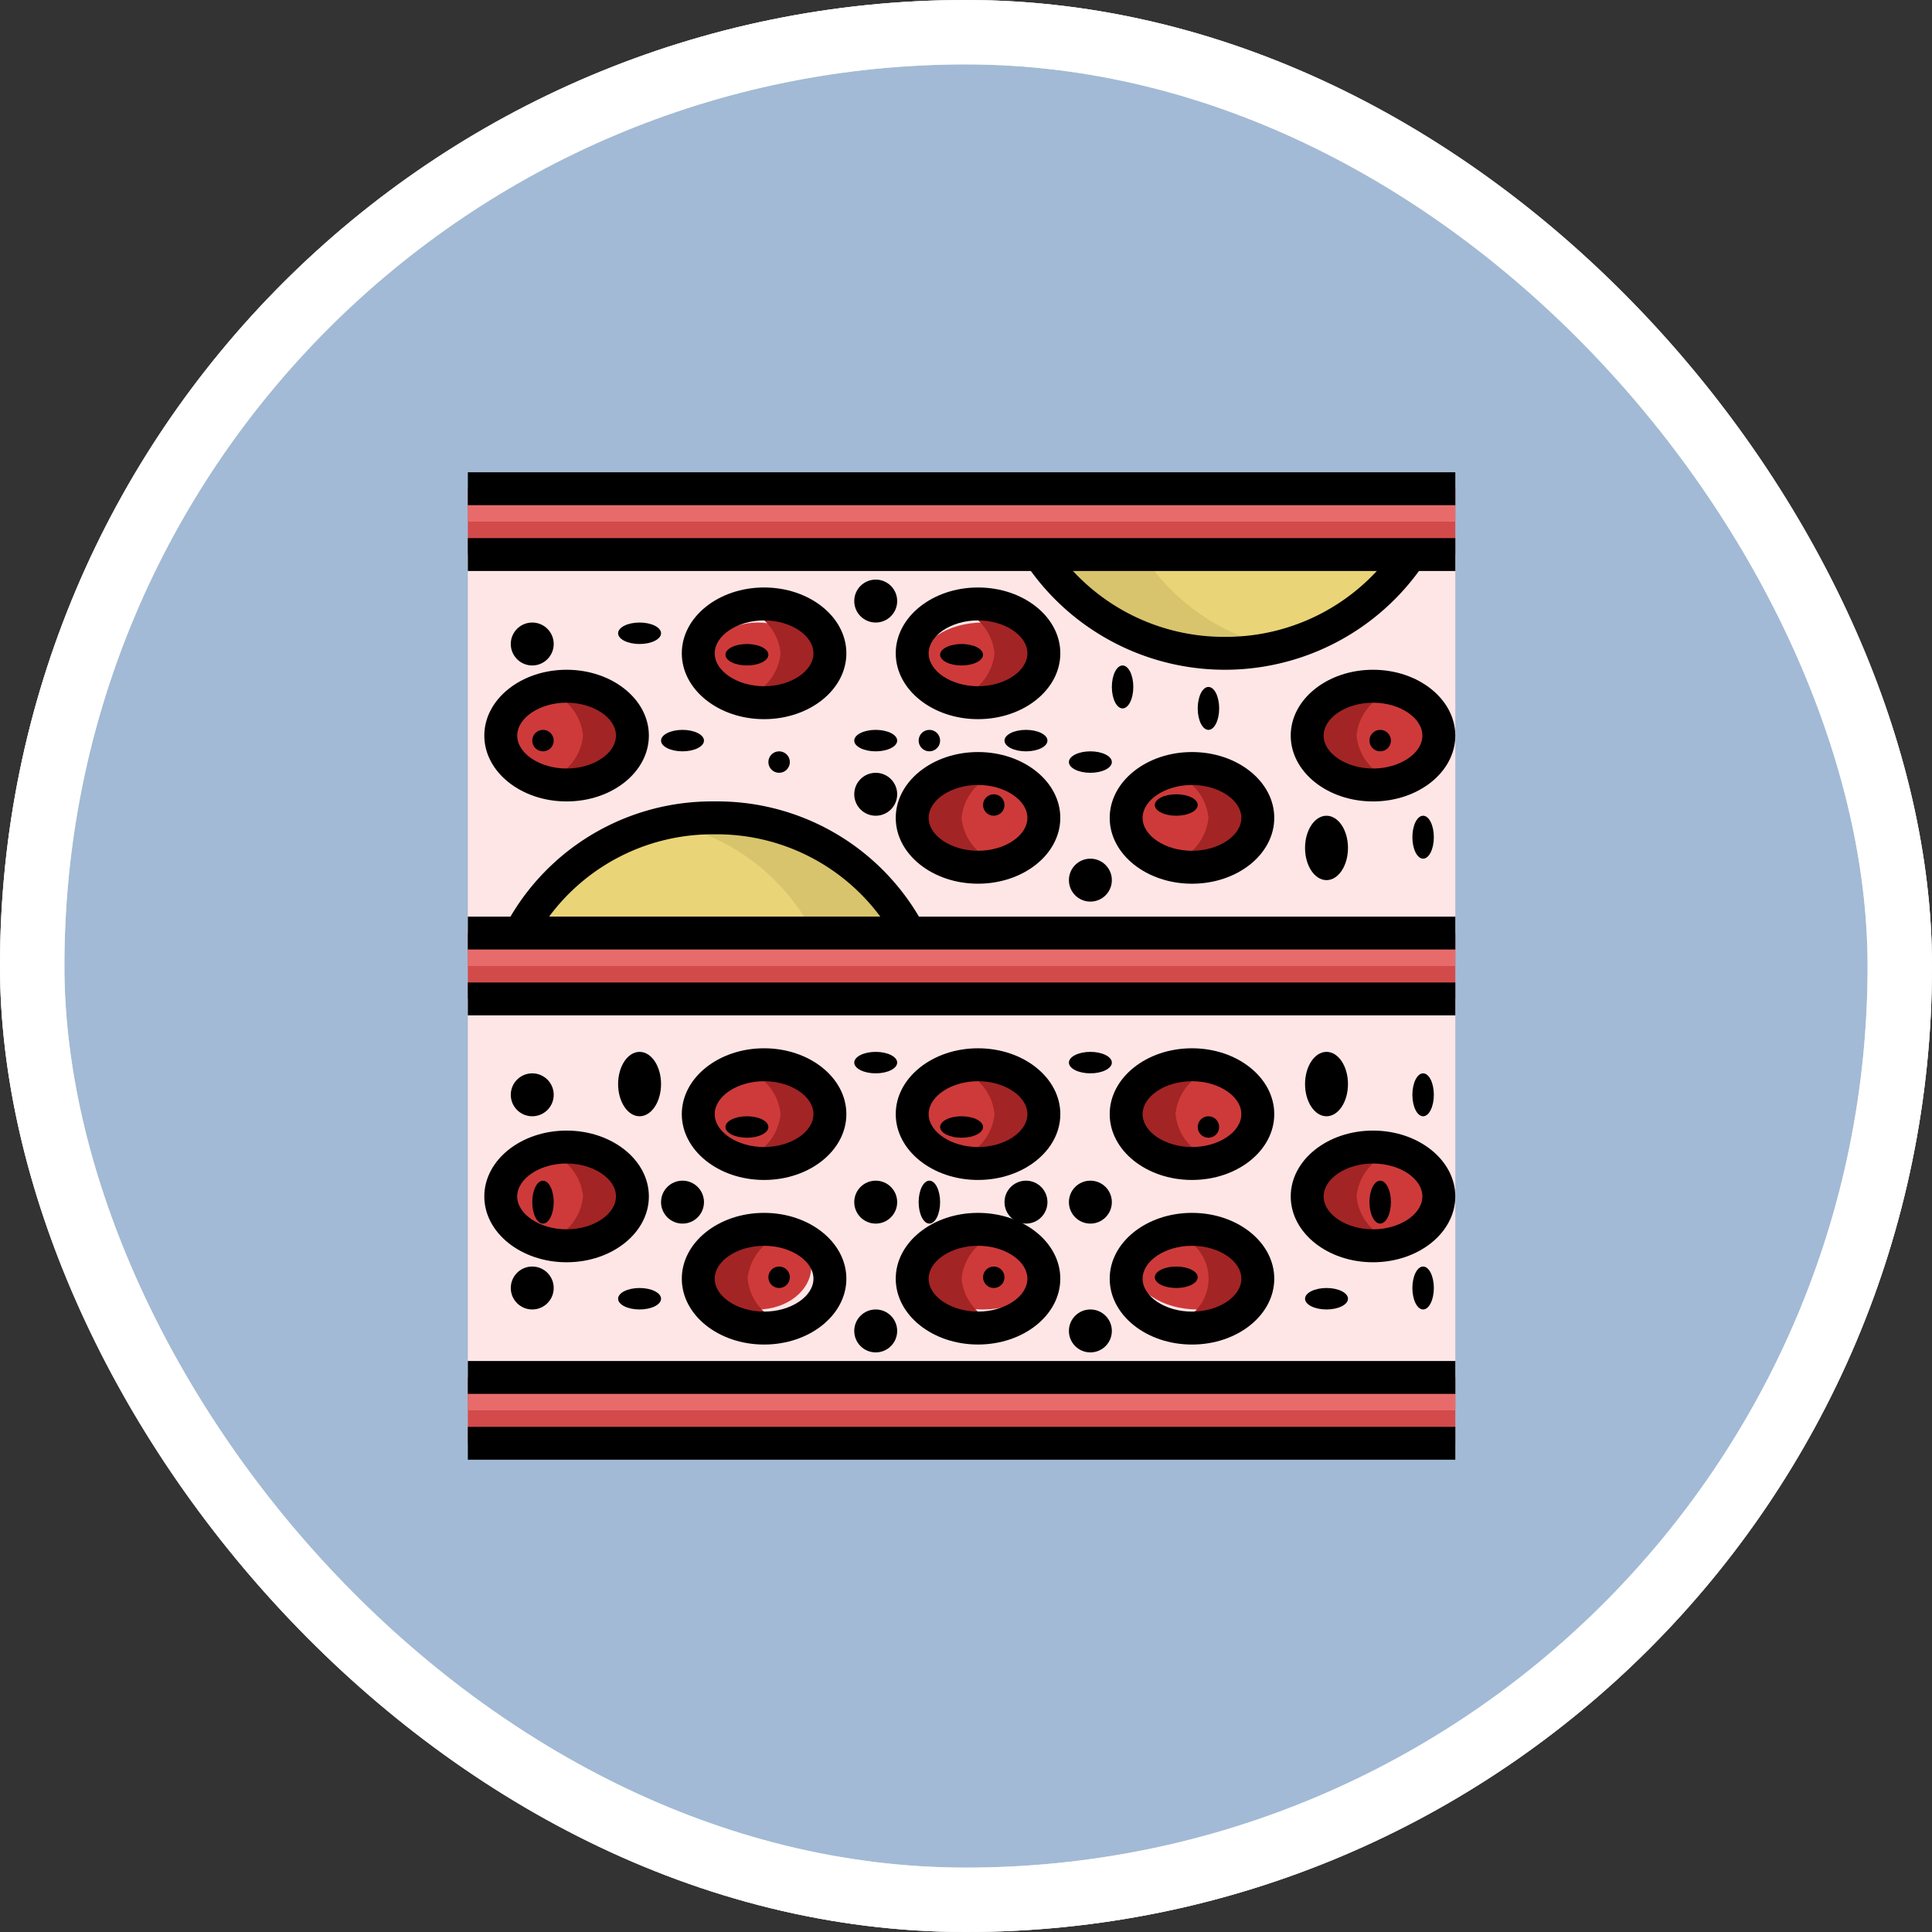 <svg xmlns="http://www.w3.org/2000/svg" width="90" height="90" viewBox="0 0 90 90">
  <rect x="0" y="0" width="90" height="90" fill="#333333" stroke="none"/>
  <g id="Grupo_1112511" data-name="Grupo 1112511" transform="translate(-335.257 -1097)">
    <g id="Grupo_1098742" data-name="Grupo 1098742" transform="translate(-868.063 708.258)">
      <g id="Rectángulo_400898" data-name="Rectángulo 400898" transform="translate(1203.32 388.742)" fill="#b4d1f0" stroke="#fff" stroke-width="3" opacity="0.859">
        <rect width="90" height="90" rx="45" stroke="none"/>
        <rect x="1.5" y="1.5" width="87" height="87" rx="43.5" fill="none"/>
      </g>
      <g id="Rectángulo_400907" data-name="Rectángulo 400907" transform="translate(1203.32 388.742)" fill="none" stroke="#fff" stroke-width="3">
        <rect width="90" height="90" rx="45" stroke="none"/>
        <rect x="1.5" y="1.5" width="87" height="87" rx="43.5" fill="none"/>
      </g>
    </g>
    <g id="Grupo_1112317" data-name="Grupo 1112317" transform="translate(355.051 1117)">
      <path id="Trazado_903782" data-name="Trazado 903782" d="M2,3H48V6.067H2Z" transform="translate(0 -0.233)" fill="#d34a4a"/>
      <path id="Trazado_903783" data-name="Trazado 903783" d="M2,3H48V4.533H2Z" transform="translate(0 -0.233)" fill="#e86b6b"/>
      <path id="Trazado_903784" data-name="Trazado 903784" d="M2,30H48v3.067H2Z" transform="translate(0 -6.533)" fill="#d34a4a"/>
      <path id="Trazado_903785" data-name="Trazado 903785" d="M2,30H48v1.533H2Z" transform="translate(0 -6.533)" fill="#e86b6b"/>
      <path id="Trazado_903786" data-name="Trazado 903786" d="M2,57H48v3.067H2Z" transform="translate(0 -12.833)" fill="#d34a4a"/>
      <path id="Trazado_903787" data-name="Trazado 903787" d="M2,57H48v1.533H2Z" transform="translate(0 -12.833)" fill="#e86b6b"/>
      <path id="Trazado_903788" data-name="Trazado 903788" d="M2,7H48V24.633H2Z" transform="translate(0 -1.167)" fill="#ffe6e6"/>
      <path id="Trazado_903789" data-name="Trazado 903789" d="M23.3,28.367A10.038,10.038,0,0,0,14.242,23,10.038,10.038,0,0,0,5.18,28.367Z" transform="translate(-0.742 -4.9)" fill="#ead478"/>
      <path id="Trazado_903790" data-name="Trazado 903790" d="M54.005,7A10.4,10.4,0,0,1,36.74,7Z" transform="translate(-8.106 -1.167)" fill="#ead478"/>
      <ellipse id="Elipse_12068" data-name="Elipse 12068" cx="3" cy="2" rx="3" ry="2" transform="translate(41 12)" fill="#ce3a3a"/>
      <path id="Trazado_903791" data-name="Trazado 903791" d="M55.3,17.3a2.419,2.419,0,0,1,1.917-2.131A3.97,3.97,0,0,0,56.067,15C54.372,15,53,16.027,53,17.3s1.372,2.3,3.067,2.3a3.97,3.97,0,0,0,1.15-.169A2.419,2.419,0,0,1,55.3,17.3Z" transform="translate(-11.9 -3.033)" fill="#a32424"/>
      <ellipse id="Elipse_12069" data-name="Elipse 12069" cx="3" cy="2.5" rx="3" ry="2.5" transform="translate(23 16)" fill="#ce3a3a"/>
      <path id="Trazado_903792" data-name="Trazado 903792" d="M31.3,22.3a2.419,2.419,0,0,1,1.917-2.131A3.97,3.97,0,0,0,32.067,20C30.372,20,29,21.027,29,22.3s1.372,2.3,3.067,2.3a3.97,3.97,0,0,0,1.15-.169A2.419,2.419,0,0,1,31.3,22.3Z" transform="translate(-6.3 -4.2)" fill="#a32424"/>
      <ellipse id="Elipse_12070" data-name="Elipse 12070" cx="3" cy="2.5" rx="3" ry="2.5" transform="translate(33 16)" fill="#ce3a3a"/>
      <path id="Trazado_903793" data-name="Trazado 903793" d="M45.65,20a3.97,3.97,0,0,0-1.15.169A2.419,2.419,0,0,1,46.417,22.3,2.419,2.419,0,0,1,44.5,24.431a3.97,3.97,0,0,0,1.15.169c1.694,0,3.067-1.027,3.067-2.3S47.344,20,45.65,20Z" transform="translate(-9.917 -4.2)" fill="#a32424"/>
      <ellipse id="Elipse_12071" data-name="Elipse 12071" cx="3.5" cy="2" rx="3.5" ry="2" transform="translate(3 12)" fill="#ce3a3a"/>
      <path id="Trazado_903794" data-name="Trazado 903794" d="M7.65,15a3.97,3.97,0,0,0-1.15.169A2.419,2.419,0,0,1,8.417,17.3,2.419,2.419,0,0,1,6.5,19.431a3.97,3.97,0,0,0,1.15.169c1.694,0,3.067-1.027,3.067-2.3S9.344,15,7.65,15Z" transform="translate(-1.05 -3.033)" fill="#a32424"/>
      <ellipse id="Elipse_12072" data-name="Elipse 12072" cx="2.5" cy="2" rx="2.5" ry="2" transform="translate(13 9)" fill="#ce3a3a"/>
      <path id="Trazado_903795" data-name="Trazado 903795" d="M19.65,10a3.97,3.97,0,0,0-1.15.169A2.419,2.419,0,0,1,20.417,12.3,2.419,2.419,0,0,1,18.5,14.431a3.97,3.97,0,0,0,1.15.169c1.694,0,3.067-1.027,3.067-2.3S21.344,10,19.65,10Z" transform="translate(-3.85 -1.867)" fill="#a32424"/>
      <ellipse id="Elipse_12073" data-name="Elipse 12073" cx="3" cy="2" rx="3" ry="2" transform="translate(23 9)" fill="#ce3a3a"/>
      <path id="Trazado_903796" data-name="Trazado 903796" d="M32.65,10a3.97,3.97,0,0,0-1.15.169A2.419,2.419,0,0,1,33.417,12.3,2.419,2.419,0,0,1,31.5,14.431a3.97,3.97,0,0,0,1.15.169c1.694,0,3.067-1.027,3.067-2.3S34.344,10,32.65,10Z" transform="translate(-6.883 -1.867)" fill="#a32424"/>
      <path id="Trazado_903797" data-name="Trazado 903797" d="M2,34H48V51.633H2Z" transform="translate(0 -7.467)" fill="#ffe6e6"/>
      <ellipse id="Elipse_12074" data-name="Elipse 12074" cx="3" cy="2" rx="3" ry="2" transform="translate(41 34)" fill="#ce3a3a"/>
      <path id="Trazado_903798" data-name="Trazado 903798" d="M55.3,45.3a2.419,2.419,0,0,1,1.917-2.131A3.97,3.97,0,0,0,56.067,43C54.372,43,53,44.027,53,45.3s1.372,2.3,3.067,2.3a3.97,3.97,0,0,0,1.15-.169A2.419,2.419,0,0,1,55.3,45.3Z" transform="translate(-11.9 -9.567)" fill="#a32424"/>
      <ellipse id="Elipse_12075" data-name="Elipse 12075" cx="3" cy="2.5" rx="3" ry="2.5" transform="translate(33 29)" fill="#ce3a3a"/>
      <path id="Trazado_903799" data-name="Trazado 903799" d="M44.3,40.3a2.419,2.419,0,0,1,1.917-2.131A3.97,3.97,0,0,0,45.067,38C43.372,38,42,39.027,42,40.3s1.372,2.3,3.067,2.3a3.97,3.97,0,0,0,1.15-.169A2.419,2.419,0,0,1,44.3,40.3Z" transform="translate(-9.333 -8.4)" fill="#a32424"/>
      <ellipse id="Elipse_12076" data-name="Elipse 12076" cx="3" cy="2" rx="3" ry="2" transform="translate(23 37)" fill="#ce3a3a"/>
      <path id="Trazado_903800" data-name="Trazado 903800" d="M31.3,50.3a2.419,2.419,0,0,1,1.917-2.131A3.97,3.97,0,0,0,32.067,48C30.372,48,29,49.027,29,50.3s1.372,2.3,3.067,2.3a3.97,3.97,0,0,0,1.15-.169A2.419,2.419,0,0,1,31.3,50.3Z" transform="translate(-6.3 -10.733)" fill="#a32424"/>
      <ellipse id="Elipse_12077" data-name="Elipse 12077" cx="2.5" cy="2" rx="2.5" ry="2" transform="translate(13 37)" fill="#ce3a3a"/>
      <path id="Trazado_903801" data-name="Trazado 903801" d="M18.3,50.3a2.419,2.419,0,0,1,1.917-2.131A3.97,3.97,0,0,0,19.067,48C17.372,48,16,49.027,16,50.3s1.372,2.3,3.067,2.3a3.97,3.97,0,0,0,1.15-.169A2.419,2.419,0,0,1,18.3,50.3Z" transform="translate(-3.267 -10.733)" fill="#a32424"/>
      <ellipse id="Elipse_12078" data-name="Elipse 12078" cx="3" cy="2" rx="3" ry="2" transform="translate(33 37)" fill="#ce3a3a"/>
      <path id="Trazado_903802" data-name="Trazado 903802" d="M45.65,48a3.97,3.97,0,0,0-1.15.169,2.143,2.143,0,0,1,0,4.263,3.97,3.97,0,0,0,1.15.169c1.694,0,3.067-1.027,3.067-2.3S47.344,48,45.65,48Z" transform="translate(-9.917 -10.733)" fill="#a32424"/>
      <ellipse id="Elipse_12079" data-name="Elipse 12079" cx="3.5" cy="2" rx="3.5" ry="2" transform="translate(3 34)" fill="#ce3a3a"/>
      <path id="Trazado_903803" data-name="Trazado 903803" d="M7.65,43a3.97,3.97,0,0,0-1.15.169A2.419,2.419,0,0,1,8.417,45.3,2.419,2.419,0,0,1,6.5,47.431a3.97,3.97,0,0,0,1.15.169c1.694,0,3.067-1.027,3.067-2.3S9.344,43,7.65,43Z" transform="translate(-1.05 -9.567)" fill="#a32424"/>
      <circle id="Elipse_12080" data-name="Elipse 12080" cx="2.5" cy="2.5" r="2.5" transform="translate(13 29)" fill="#ce3a3a"/>
      <path id="Trazado_903804" data-name="Trazado 903804" d="M19.65,38a3.97,3.97,0,0,0-1.15.169A2.419,2.419,0,0,1,20.417,40.3,2.419,2.419,0,0,1,18.5,42.431a3.97,3.97,0,0,0,1.15.169c1.694,0,3.067-1.027,3.067-2.3S21.344,38,19.65,38Z" transform="translate(-3.85 -8.4)" fill="#a32424"/>
      <ellipse id="Elipse_12081" data-name="Elipse 12081" cx="3" cy="2.5" rx="3" ry="2.5" transform="translate(23 29)" fill="#ce3a3a"/>
      <path id="Trazado_903805" data-name="Trazado 903805" d="M32.65,38a3.97,3.97,0,0,0-1.15.169A2.419,2.419,0,0,1,33.417,40.3,2.419,2.419,0,0,1,31.5,42.431a3.97,3.97,0,0,0,1.15.169c1.694,0,3.067-1.027,3.067-2.3S34.344,38,32.65,38Z" transform="translate(-6.883 -8.4)" fill="#a32424"/>
      <path id="Trazado_903806" data-name="Trazado 903806" d="M16.321,23a11.234,11.234,0,0,0-2.231.23,9.84,9.84,0,0,1,6.831,5.137h4.462A10.038,10.038,0,0,0,16.321,23Z" transform="translate(-2.821 -4.9)" fill="#d8c46c"/>
      <path id="Trazado_903807" data-name="Trazado 903807" d="M41.539,7h-4.8a10.132,10.132,0,0,0,8.633,4.6,10.708,10.708,0,0,0,2.4-.284A9.937,9.937,0,0,1,41.539,7Z" transform="translate(-8.106 -1.167)" fill="#d8c46c"/>
      <path id="Trazado_903808" data-name="Trazado 903808" d="M2,56H48v1.533H2Z" transform="translate(0 -12.6)"/>
      <path id="Trazado_903809" data-name="Trazado 903809" d="M2,60H48v1.533H2Z" transform="translate(0 -13.533)"/>
      <path id="Trazado_903810" data-name="Trazado 903810" d="M31.833,53.133c2.116,0,3.833-1.372,3.833-3.067S33.949,47,31.833,47,28,48.372,28,50.067,29.717,53.133,31.833,53.133Zm0-4.6c1.25,0,2.3.705,2.3,1.533s-1.05,1.533-2.3,1.533-2.3-.705-2.3-1.533S30.584,48.533,31.833,48.533Z" transform="translate(-6.067 -10.5)"/>
      <path id="Trazado_903811" data-name="Trazado 903811" d="M44.833,37C42.717,37,41,38.372,41,40.067s1.717,3.067,3.833,3.067,3.833-1.372,3.833-3.067S46.949,37,44.833,37Zm0,4.6c-1.25,0-2.3-.705-2.3-1.533s1.05-1.533,2.3-1.533,2.3.705,2.3,1.533S46.083,41.6,44.833,41.6Z" transform="translate(-9.1 -8.167)"/>
      <path id="Trazado_903812" data-name="Trazado 903812" d="M55.833,42C53.717,42,52,43.372,52,45.067s1.717,3.067,3.833,3.067,3.833-1.372,3.833-3.067S57.949,42,55.833,42Zm0,4.6c-1.25,0-2.3-.705-2.3-1.533s1.05-1.533,2.3-1.533,2.3.705,2.3,1.533S57.083,46.6,55.833,46.6Z" transform="translate(-11.667 -9.333)"/>
      <ellipse id="Elipse_12082" data-name="Elipse 12082" cx="1" cy="0.5" rx="1" ry="0.5" transform="translate(30 29)"/>
      <circle id="Elipse_12083" data-name="Elipse 12083" cx="1" cy="1" r="1" transform="translate(30 35)"/>
      <circle id="Elipse_12084" data-name="Elipse 12084" cx="1" cy="1" r="1" transform="translate(27 35)"/>
      <circle id="Elipse_12085" data-name="Elipse 12085" cx="0.5" cy="0.5" r="0.5" transform="translate(26 39)"/>
      <circle id="Elipse_12086" data-name="Elipse 12086" cx="0.5" cy="0.5" r="0.5" transform="translate(36 32)"/>
      <path id="Trazado_903813" data-name="Trazado 903813" d="M44.833,47C42.717,47,41,48.372,41,50.067s1.717,3.067,3.833,3.067,3.833-1.372,3.833-3.067S46.949,47,44.833,47Zm0,4.6c-1.25,0-2.3-.705-2.3-1.533s1.05-1.533,2.3-1.533,2.3.705,2.3,1.533S46.083,51.6,44.833,51.6Z" transform="translate(-9.1 -10.5)"/>
      <ellipse id="Elipse_12087" data-name="Elipse 12087" cx="1" cy="0.5" rx="1" ry="0.5" transform="translate(34 39)"/>
      <ellipse id="Elipse_12088" data-name="Elipse 12088" cx="0.5" cy="1" rx="0.5" ry="1" transform="translate(44 35)"/>
      <ellipse id="Elipse_12089" data-name="Elipse 12089" cx="1" cy="1.5" rx="1" ry="1.5" transform="translate(41 29)"/>
      <ellipse id="Elipse_12090" data-name="Elipse 12090" cx="0.5" cy="1" rx="0.5" ry="1" transform="translate(46 30)"/>
      <ellipse id="Elipse_12091" data-name="Elipse 12091" cx="1" cy="0.5" rx="1" ry="0.5" transform="translate(41 40)"/>
      <circle id="Elipse_12092" data-name="Elipse 12092" cx="1" cy="1" r="1" transform="translate(30 41)"/>
      <ellipse id="Elipse_12093" data-name="Elipse 12093" cx="0.5" cy="1" rx="0.5" ry="1" transform="translate(46 39)"/>
      <ellipse id="Elipse_12094" data-name="Elipse 12094" cx="1" cy="0.5" rx="1" ry="0.5" transform="translate(9 40)"/>
      <circle id="Elipse_12095" data-name="Elipse 12095" cx="1" cy="1" r="1" transform="translate(4 39)"/>
      <ellipse id="Elipse_12096" data-name="Elipse 12096" cx="1" cy="1.5" rx="1" ry="1.5" transform="translate(9 29)"/>
      <circle id="Elipse_12097" data-name="Elipse 12097" cx="1" cy="1" r="1" transform="translate(11 35)"/>
      <circle id="Elipse_12098" data-name="Elipse 12098" cx="1" cy="1" r="1" transform="translate(4 30)"/>
      <path id="Trazado_903814" data-name="Trazado 903814" d="M18.833,37C16.717,37,15,38.372,15,40.067s1.717,3.067,3.833,3.067,3.833-1.372,3.833-3.067S20.949,37,18.833,37Zm0,4.6c-1.25,0-2.3-.705-2.3-1.533s1.05-1.533,2.3-1.533,2.3.705,2.3,1.533S20.083,41.6,18.833,41.6Z" transform="translate(-3.033 -8.167)"/>
      <path id="Trazado_903815" data-name="Trazado 903815" d="M3,45.067c0,1.694,1.717,3.067,3.833,3.067s3.833-1.372,3.833-3.067S8.949,42,6.833,42,3,43.372,3,45.067Zm3.833-1.533c1.25,0,2.3.705,2.3,1.533S8.083,46.6,6.833,46.6s-2.3-.705-2.3-1.533S5.584,43.533,6.833,43.533Z" transform="translate(-0.233 -9.333)"/>
      <circle id="Elipse_12099" data-name="Elipse 12099" cx="1" cy="1" r="1" transform="translate(20 41)"/>
      <ellipse id="Elipse_12100" data-name="Elipse 12100" cx="1" cy="0.5" rx="1" ry="0.5" transform="translate(14 32)"/>
      <path id="Trazado_903816" data-name="Trazado 903816" d="M18.833,47C16.717,47,15,48.372,15,50.067s1.717,3.067,3.833,3.067,3.833-1.372,3.833-3.067S20.949,47,18.833,47Zm0,4.6c-1.25,0-2.3-.705-2.3-1.533s1.05-1.533,2.3-1.533,2.3.705,2.3,1.533S20.083,51.6,18.833,51.6Z" transform="translate(-3.033 -10.5)"/>
      <circle id="Elipse_12101" data-name="Elipse 12101" cx="0.5" cy="0.5" r="0.5" transform="translate(16 39)"/>
      <path id="Trazado_903817" data-name="Trazado 903817" d="M35.667,40.067c0-1.694-1.717-3.067-3.833-3.067S28,38.372,28,40.067s1.717,3.067,3.833,3.067S35.667,41.761,35.667,40.067ZM31.833,41.6c-1.25,0-2.3-.705-2.3-1.533s1.05-1.533,2.3-1.533,2.3.705,2.3,1.533S33.083,41.6,31.833,41.6Z" transform="translate(-6.067 -8.167)"/>
      <ellipse id="Elipse_12102" data-name="Elipse 12102" cx="1" cy="0.5" rx="1" ry="0.5" transform="translate(24 32)"/>
      <ellipse id="Elipse_12103" data-name="Elipse 12103" cx="0.5" cy="1" rx="0.5" ry="1" transform="translate(5 35)"/>
      <circle id="Elipse_12104" data-name="Elipse 12104" cx="1" cy="1" r="1" transform="translate(20 35)"/>
      <ellipse id="Elipse_12105" data-name="Elipse 12105" cx="0.5" cy="1" rx="0.5" ry="1" transform="translate(23 35)"/>
      <ellipse id="Elipse_12106" data-name="Elipse 12106" cx="1" cy="0.5" rx="1" ry="0.5" transform="translate(20 29)"/>
      <path id="Trazado_903818" data-name="Trazado 903818" d="M2,2H48V3.533H2Z"/>
      <path id="Trazado_903819" data-name="Trazado 903819" d="M2,33H48v1.533H2Z" transform="translate(0 -7.233)"/>
      <path id="Trazado_903820" data-name="Trazado 903820" d="M31.833,25.133c2.116,0,3.833-1.372,3.833-3.067S33.949,19,31.833,19,28,20.372,28,22.067,29.717,25.133,31.833,25.133Zm0-4.6c1.25,0,2.3.705,2.3,1.533s-1.05,1.533-2.3,1.533-2.3-.705-2.3-1.533S30.584,20.533,31.833,20.533Z" transform="translate(-6.067 -3.967)"/>
      <path id="Trazado_903821" data-name="Trazado 903821" d="M55.833,14C53.717,14,52,15.372,52,17.067s1.717,3.067,3.833,3.067,3.833-1.372,3.833-3.067S57.949,14,55.833,14Zm0,4.6c-1.25,0-2.3-.705-2.3-1.533s1.05-1.533,2.3-1.533,2.3.705,2.3,1.533S57.083,18.6,55.833,18.6Z" transform="translate(-11.667 -2.8)"/>
      <ellipse id="Elipse_12107" data-name="Elipse 12107" cx="0.5" cy="1" rx="0.5" ry="1" transform="translate(32 11)"/>
      <ellipse id="Elipse_12108" data-name="Elipse 12108" cx="1" cy="0.5" rx="1" ry="0.5" transform="translate(30 15)"/>
      <ellipse id="Elipse_12109" data-name="Elipse 12109" cx="1" cy="0.5" rx="1" ry="0.5" transform="translate(27 14)"/>
      <circle id="Elipse_12110" data-name="Elipse 12110" cx="0.5" cy="0.5" r="0.5" transform="translate(26 17)"/>
      <path id="Trazado_903822" data-name="Trazado 903822" d="M41,22.067c0,1.694,1.717,3.067,3.833,3.067s3.833-1.372,3.833-3.067S46.949,19,44.833,19,41,20.372,41,22.067Zm6.133,0c0,.828-1.05,1.533-2.3,1.533s-2.3-.705-2.3-1.533,1.05-1.533,2.3-1.533S47.133,21.239,47.133,22.067Z" transform="translate(-9.1 -3.967)"/>
      <ellipse id="Elipse_12111" data-name="Elipse 12111" cx="1" cy="0.5" rx="1" ry="0.5" transform="translate(34 17)"/>
      <circle id="Elipse_12112" data-name="Elipse 12112" cx="0.5" cy="0.5" r="0.5" transform="translate(44 14)"/>
      <ellipse id="Elipse_12113" data-name="Elipse 12113" cx="1" cy="1.5" rx="1" ry="1.5" transform="translate(41 18)"/>
      <circle id="Elipse_12114" data-name="Elipse 12114" cx="1" cy="1" r="1" transform="translate(30 20)"/>
      <ellipse id="Elipse_12115" data-name="Elipse 12115" cx="0.5" cy="1" rx="0.5" ry="1" transform="translate(46 18)"/>
      <ellipse id="Elipse_12116" data-name="Elipse 12116" cx="1" cy="0.5" rx="1" ry="0.5" transform="translate(9 9)"/>
      <ellipse id="Elipse_12117" data-name="Elipse 12117" cx="1" cy="0.5" rx="1" ry="0.5" transform="translate(11 14)"/>
      <circle id="Elipse_12118" data-name="Elipse 12118" cx="1" cy="1" r="1" transform="translate(4 9)"/>
      <path id="Trazado_903823" data-name="Trazado 903823" d="M18.833,9C16.717,9,15,10.372,15,12.067s1.717,3.067,3.833,3.067,3.833-1.372,3.833-3.067S20.949,9,18.833,9Zm0,4.6c-1.25,0-2.3-.705-2.3-1.533s1.05-1.533,2.3-1.533,2.3.705,2.3,1.533S20.083,13.6,18.833,13.6Z" transform="translate(-3.033 -1.633)"/>
      <path id="Trazado_903824" data-name="Trazado 903824" d="M3,17.067c0,1.694,1.717,3.067,3.833,3.067s3.833-1.372,3.833-3.067S8.949,14,6.833,14,3,15.372,3,17.067Zm3.833-1.533c1.25,0,2.3.705,2.3,1.533S8.083,18.6,6.833,18.6s-2.3-.705-2.3-1.533S5.584,15.533,6.833,15.533Z" transform="translate(-0.233 -2.8)"/>
      <ellipse id="Elipse_12119" data-name="Elipse 12119" cx="1" cy="0.5" rx="1" ry="0.5" transform="translate(14 10)"/>
      <path id="Trazado_903825" data-name="Trazado 903825" d="M35.667,12.067C35.667,10.372,33.949,9,31.833,9S28,10.372,28,12.067s1.717,3.067,3.833,3.067S35.667,13.761,35.667,12.067ZM31.833,13.6c-1.25,0-2.3-.705-2.3-1.533s1.05-1.533,2.3-1.533,2.3.705,2.3,1.533S33.083,13.6,31.833,13.6Z" transform="translate(-6.067 -1.633)"/>
      <ellipse id="Elipse_12120" data-name="Elipse 12120" cx="1" cy="0.5" rx="1" ry="0.5" transform="translate(24 10)"/>
      <circle id="Elipse_12121" data-name="Elipse 12121" cx="0.5" cy="0.5" r="0.5" transform="translate(5 14)"/>
      <ellipse id="Elipse_12122" data-name="Elipse 12122" cx="1" cy="0.5" rx="1" ry="0.5" transform="translate(20 14)"/>
      <circle id="Elipse_12123" data-name="Elipse 12123" cx="1" cy="1" r="1" transform="translate(20 16)"/>
      <circle id="Elipse_12124" data-name="Elipse 12124" cx="0.5" cy="0.5" r="0.5" transform="translate(16 15)"/>
      <ellipse id="Elipse_12125" data-name="Elipse 12125" cx="0.5" cy="1" rx="0.5" ry="1" transform="translate(36 12)"/>
      <circle id="Elipse_12126" data-name="Elipse 12126" cx="0.5" cy="0.5" r="0.5" transform="translate(23 14)"/>
      <circle id="Elipse_12127" data-name="Elipse 12127" cx="1" cy="1" r="1" transform="translate(20 7)"/>
      <path id="Trazado_903826" data-name="Trazado 903826" d="M2,7.533H28.228a11.181,11.181,0,0,0,18.078,0H48V6H2ZM37.267,10.6A9.581,9.581,0,0,1,30.19,7.533H44.343A9.581,9.581,0,0,1,37.267,10.6Z" transform="translate(0 -0.933)"/>
      <path id="Trazado_903827" data-name="Trazado 903827" d="M13.5,22a10.885,10.885,0,0,0-9.514,5.367H2V28.9H48V27.367H23.014A10.894,10.894,0,0,0,13.5,22Zm0,1.533a9.474,9.474,0,0,1,7.713,3.833H5.787A9.464,9.464,0,0,1,13.5,23.533Z" transform="translate(0 -4.667)"/>
    </g>
  </g>
</svg>
